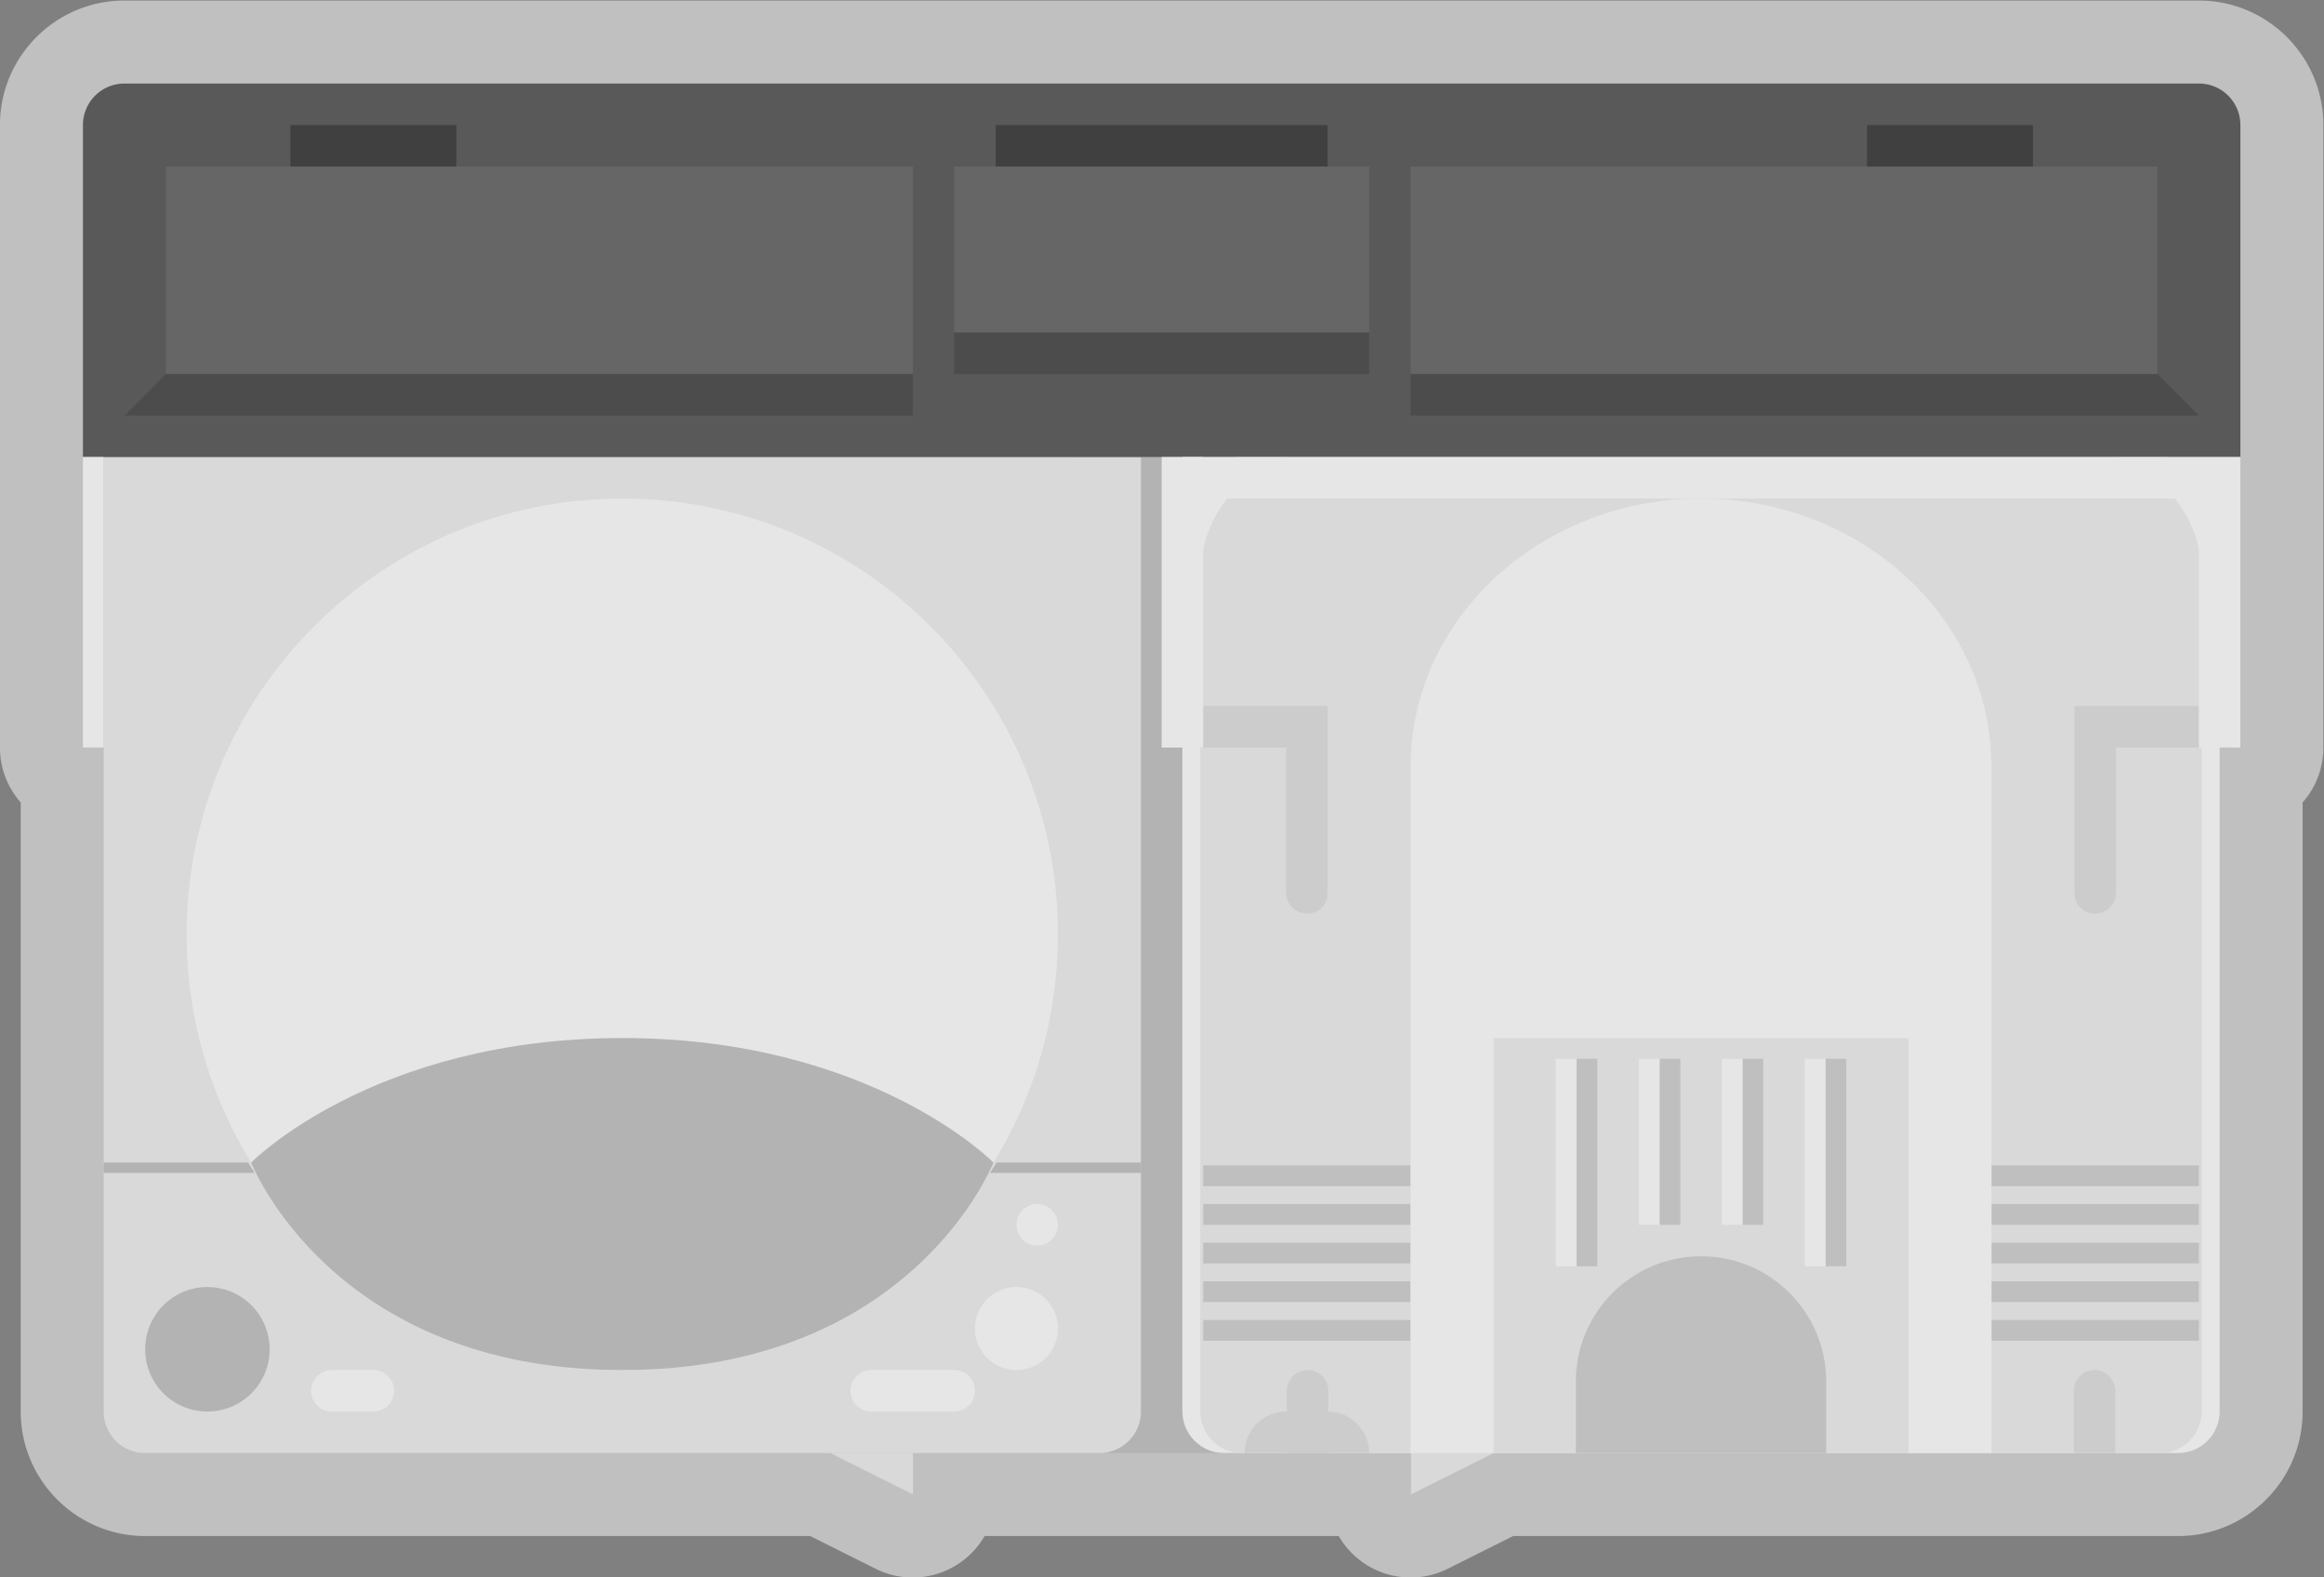 <svg xmlns="http://www.w3.org/2000/svg" xml:space="preserve" width="298.667" height="202.667"><rect width="100%" height="100%" fill="#808080" stroke="none"/><defs><clipPath id="a" clipPathUnits="userSpaceOnUse"><path d="M0 256h256V0H0Z"/></clipPath><clipPath id="b" clipPathUnits="userSpaceOnUse"><path d="M16 208h224V56H16Z"/></clipPath><clipPath id="c" clipPathUnits="userSpaceOnUse"><path d="M0 256h256V0H0Z"/></clipPath></defs><g clip-path="url(#a)" transform="matrix(1.333 0 0 -1.333 -21.333 277.333)"><g clip-path="url(#b)" style="opacity:.5"><path d="M0 0h-200c-6.617 0-12-5.383-12-12v-60a7.97 7.97 0 0 1 2-5.292V-136c0-6.617 5.383-12 12-12h64.111l6.311-3.155A8 8 0 0 1-117.072-148h34.144A8 8 0 0 1-76-152c1.223 0 2.448.28 3.578.845l6.311 3.155H-2c6.617 0 12 5.383 12 12v58.708A7.97 7.97 0 0 1 12-72v60C12-5.383 6.617 0 0 0" style="fill:#fff;fill-opacity:1;fill-rule:nonzero;stroke:none" transform="translate(228 208)"/></g></g><path d="M136 68h-16v96h16z" style="fill:#b3b3b3;fill-opacity:1;fill-rule:nonzero;stroke:none" transform="matrix(1.333 0 0 -1.333 -21.333 277.333)"/><path d="M0 0v-4l8 4Z" style="fill:#d9d9d9;fill-opacity:1;fill-rule:nonzero;stroke:none" transform="matrix(1.333 0 0 -1.333 181.333 186.667)"/><path d="m0 0 8-4v4Z" style="fill:#d9d9d9;fill-opacity:1;fill-rule:nonzero;stroke:none" transform="matrix(1.333 0 0 -1.333 106.667 186.667)"/><g clip-path="url(#c)" transform="matrix(1.333 0 0 -1.333 -21.333 277.333)"><path d="M0 0h-92a4 4 0 0 0-4 4v92H4V4a4 4 0 0 0-4-4" style="fill:#d9d9d9;fill-opacity:1;fill-rule:nonzero;stroke:none" transform="translate(122 68)"/><path d="M0 0h-92c-2.2 0-4 1.8-4 4v82.276c0 6.6 5.4 12 12 12h76c6.6 0 12-5.4 12-12V4c0-2.2-1.8-4-4-4" style="fill:#e6e6e6;fill-opacity:1;fill-rule:nonzero;stroke:none" transform="translate(226 68)"/><path d="M0 0h-88.551c-2.2 0-4 1.8-4 4v80.582c0 6.6 5.4 12 12 12H-8c6.601 0 12-5.4 12-12V4c0-2.2-1.8-4-4-4" style="fill:#d9d9d9;fill-opacity:1;fill-rule:nonzero;stroke:none" transform="translate(224.275 68)"/><path d="M152 93.725h-20v2h20zM152 90h-20v2h20zm0-3.725h-20v2h20zm0-3.723h-20v2h20zm0-3.725h-20v2h20zm76 14.898h-20v2h20zM228 90h-20v2h20zm0-3.725h-20v2h20zm0-3.723h-20v2h20zm0-3.725h-20v2h20z" style="fill:#bfbfbf;fill-opacity:1;fill-rule:nonzero;stroke:none"/><path d="M162.759 164.582h-1.725v1.694h1.725zm3.448 0h-1.725v1.694h1.725zm3.448 0h-1.725v1.694h1.725zm3.449 0h-1.725v1.694h1.725zm3.448 0h-1.725v1.694h1.725zm3.448 0h-1.725v1.694H180Zm3.448 0h-1.724v1.694h1.724zm3.448 0h-1.724v1.694h1.724zm3.449 0h-1.724v1.694h1.724zm3.448 0h-1.724v1.694h1.724zm3.448 0h-1.724v1.694h1.724zm3.448 0h-1.724v1.694h1.724zm3.449 0h-1.724v1.694h1.724zm3.448 0h-1.724v1.694h1.724zm-48.275 0h-1.725v1.694h1.725zm-3.449 0h-1.725v1.694h1.725zm-3.448 0h-1.725v1.694h1.725z" style="fill:#ccc;fill-opacity:1;fill-rule:nonzero;stroke:none"/><path d="M0 0h-4v6a2 2 0 0 0 4 0z" style="fill:#ccc;fill-opacity:1;fill-rule:nonzero;stroke:none" transform="translate(219.93 68)"/><path d="M0 0h-4v6a2 2 0 0 0 4 0z" style="fill:#ccc;fill-opacity:1;fill-rule:nonzero;stroke:none" transform="translate(144.07 68)"/><path d="M0 0h-12a4 4 0 0 0 4 4h4a4 4 0 0 0 4-4" style="fill:#ccc;fill-opacity:1;fill-rule:nonzero;stroke:none" transform="translate(148 68)"/><path d="M0 0c-6.665 0-12.069-5.403-12.069-12.069v-6.897h24.138v6.897C12.069-5.403 6.665 0 0 0" style="fill:#bfbfbf;fill-opacity:1;fill-rule:nonzero;stroke:none" transform="translate(180 86.966)"/><path d="m0 0-2-2 2-2h8v-14a2 2 0 0 1 2-2h.07A1.93 1.93 0 0 1 12-18.07V0Z" style="fill:#ccc;fill-opacity:1;fill-rule:nonzero;stroke:none" transform="translate(132 140)"/><path d="m0 0 2-2-2-2h-8v-14a2 2 0 0 0-2-2h-.07A1.93 1.93 0 0 0-12-18.07V0Z" style="fill:#ccc;fill-opacity:1;fill-rule:nonzero;stroke:none" transform="translate(228 140)"/><path d="M0 0c-15.464 0-28-11.579-28-25.862V-92h8v40h40v-40h8v66.138C28-11.579 15.464 0 0 0" style="fill:#e6e6e6;fill-opacity:1;fill-rule:nonzero;stroke:none" transform="translate(180 160)"/><path d="M0 0h-200a4 4 0 0 1-4-4v-32H4v32a4 4 0 0 1-4 4" style="fill:#595959;fill-opacity:1;fill-rule:nonzero;stroke:none" transform="translate(228 200)"/><path d="M0 0c0-23.196-18.804-42-42-42S-84-23.196-84 0s18.804 42 42 42S0 23.196 0 0" style="fill:#e6e6e6;fill-opacity:1;fill-rule:nonzero;stroke:none" transform="translate(118 118)"/><path d="M0 0a6 6 0 0 0-12 0A6 6 0 0 0 0 0" style="fill:#b3b3b3;fill-opacity:1;fill-rule:nonzero;stroke:none" transform="translate(42 78)"/><path d="M0 0a4 4 0 1 0-8 0 4 4 0 0 0 8 0" style="fill:#e6e6e6;fill-opacity:1;fill-rule:nonzero;stroke:none" transform="translate(118 80)"/><path d="M0 0a2 2 0 1 0-4.001.001A2 2 0 0 0 0 0" style="fill:#e6e6e6;fill-opacity:1;fill-rule:nonzero;stroke:none" transform="translate(118 90)"/><path d="M0 0h-8a2 2 0 0 0 0 4h8a2 2 0 0 0 0-4" style="fill:#e6e6e6;fill-opacity:1;fill-rule:nonzero;stroke:none" transform="translate(108 72)"/><path d="M0 0h-4a2 2 0 0 0 0 4h4a2 2 0 0 0 0-4" style="fill:#e6e6e6;fill-opacity:1;fill-rule:nonzero;stroke:none" transform="translate(52 72)"/><path d="M0 0v-1h14.543c-.21.331-.421.662-.623 1z" style="fill:#b3b3b3;fill-opacity:1;fill-rule:nonzero;stroke:none" transform="translate(26 96)"/><path d="M0 0h-13.92c-.202-.338-.413-.669-.623-1H0Z" style="fill:#b3b3b3;fill-opacity:1;fill-rule:nonzero;stroke:none" transform="translate(126 96)"/><path d="M104 172H32v20h72zm120 0h-72v20h72z" style="fill:#666;fill-opacity:1;fill-rule:nonzero;stroke:none"/><path d="M0 0s11.777 12 35.777 12S71.555 0 71.555 0s-7.778-20-35.778-20S0 0 0 0" style="fill:#b3b3b3;fill-opacity:1;fill-rule:nonzero;stroke:none" transform="translate(40.223 96)"/><path d="M148 176h-40v16h40z" style="fill:#666;fill-opacity:1;fill-rule:nonzero;stroke:none"/><path d="M228 160h-98v4h98zm4-24h-4v28h4z" style="fill:#e6e6e6;fill-opacity:1;fill-rule:nonzero;stroke:none"/><path d="M132 136h-4v28h4zm-106 0h-2v28h2zm142-50h-2v20h2z" style="fill:#e6e6e6;fill-opacity:1;fill-rule:nonzero;stroke:none"/><path d="M170 86h-2v20h2zm8 4h-2v16h2zm8 0h-2v16h2zm8-4h-2v20h2z" style="fill:#bfbfbf;fill-opacity:1;fill-rule:nonzero;stroke:none"/><path d="M176 90h-2v16h2zm8 0h-2v16h2zm8-4h-2v20h2z" style="fill:#e6e6e6;fill-opacity:1;fill-rule:nonzero;stroke:none"/><path d="M144 192h-32v4h32zm-84 0H44v4h16zm152 0h-16v4h16z" style="fill:#404040;fill-opacity:1;fill-rule:nonzero;stroke:none"/><path d="M0 0h-72l-4-4H0Z" style="fill:#4c4c4c;fill-opacity:1;fill-rule:nonzero;stroke:none" transform="translate(104 172)"/><path d="M0 0h-72v-4H4Z" style="fill:#4c4c4c;fill-opacity:1;fill-rule:nonzero;stroke:none" transform="translate(224 172)"/><path d="M148 172h-40v4h40z" style="fill:#4c4c4c;fill-opacity:1;fill-rule:nonzero;stroke:none"/></g></svg>